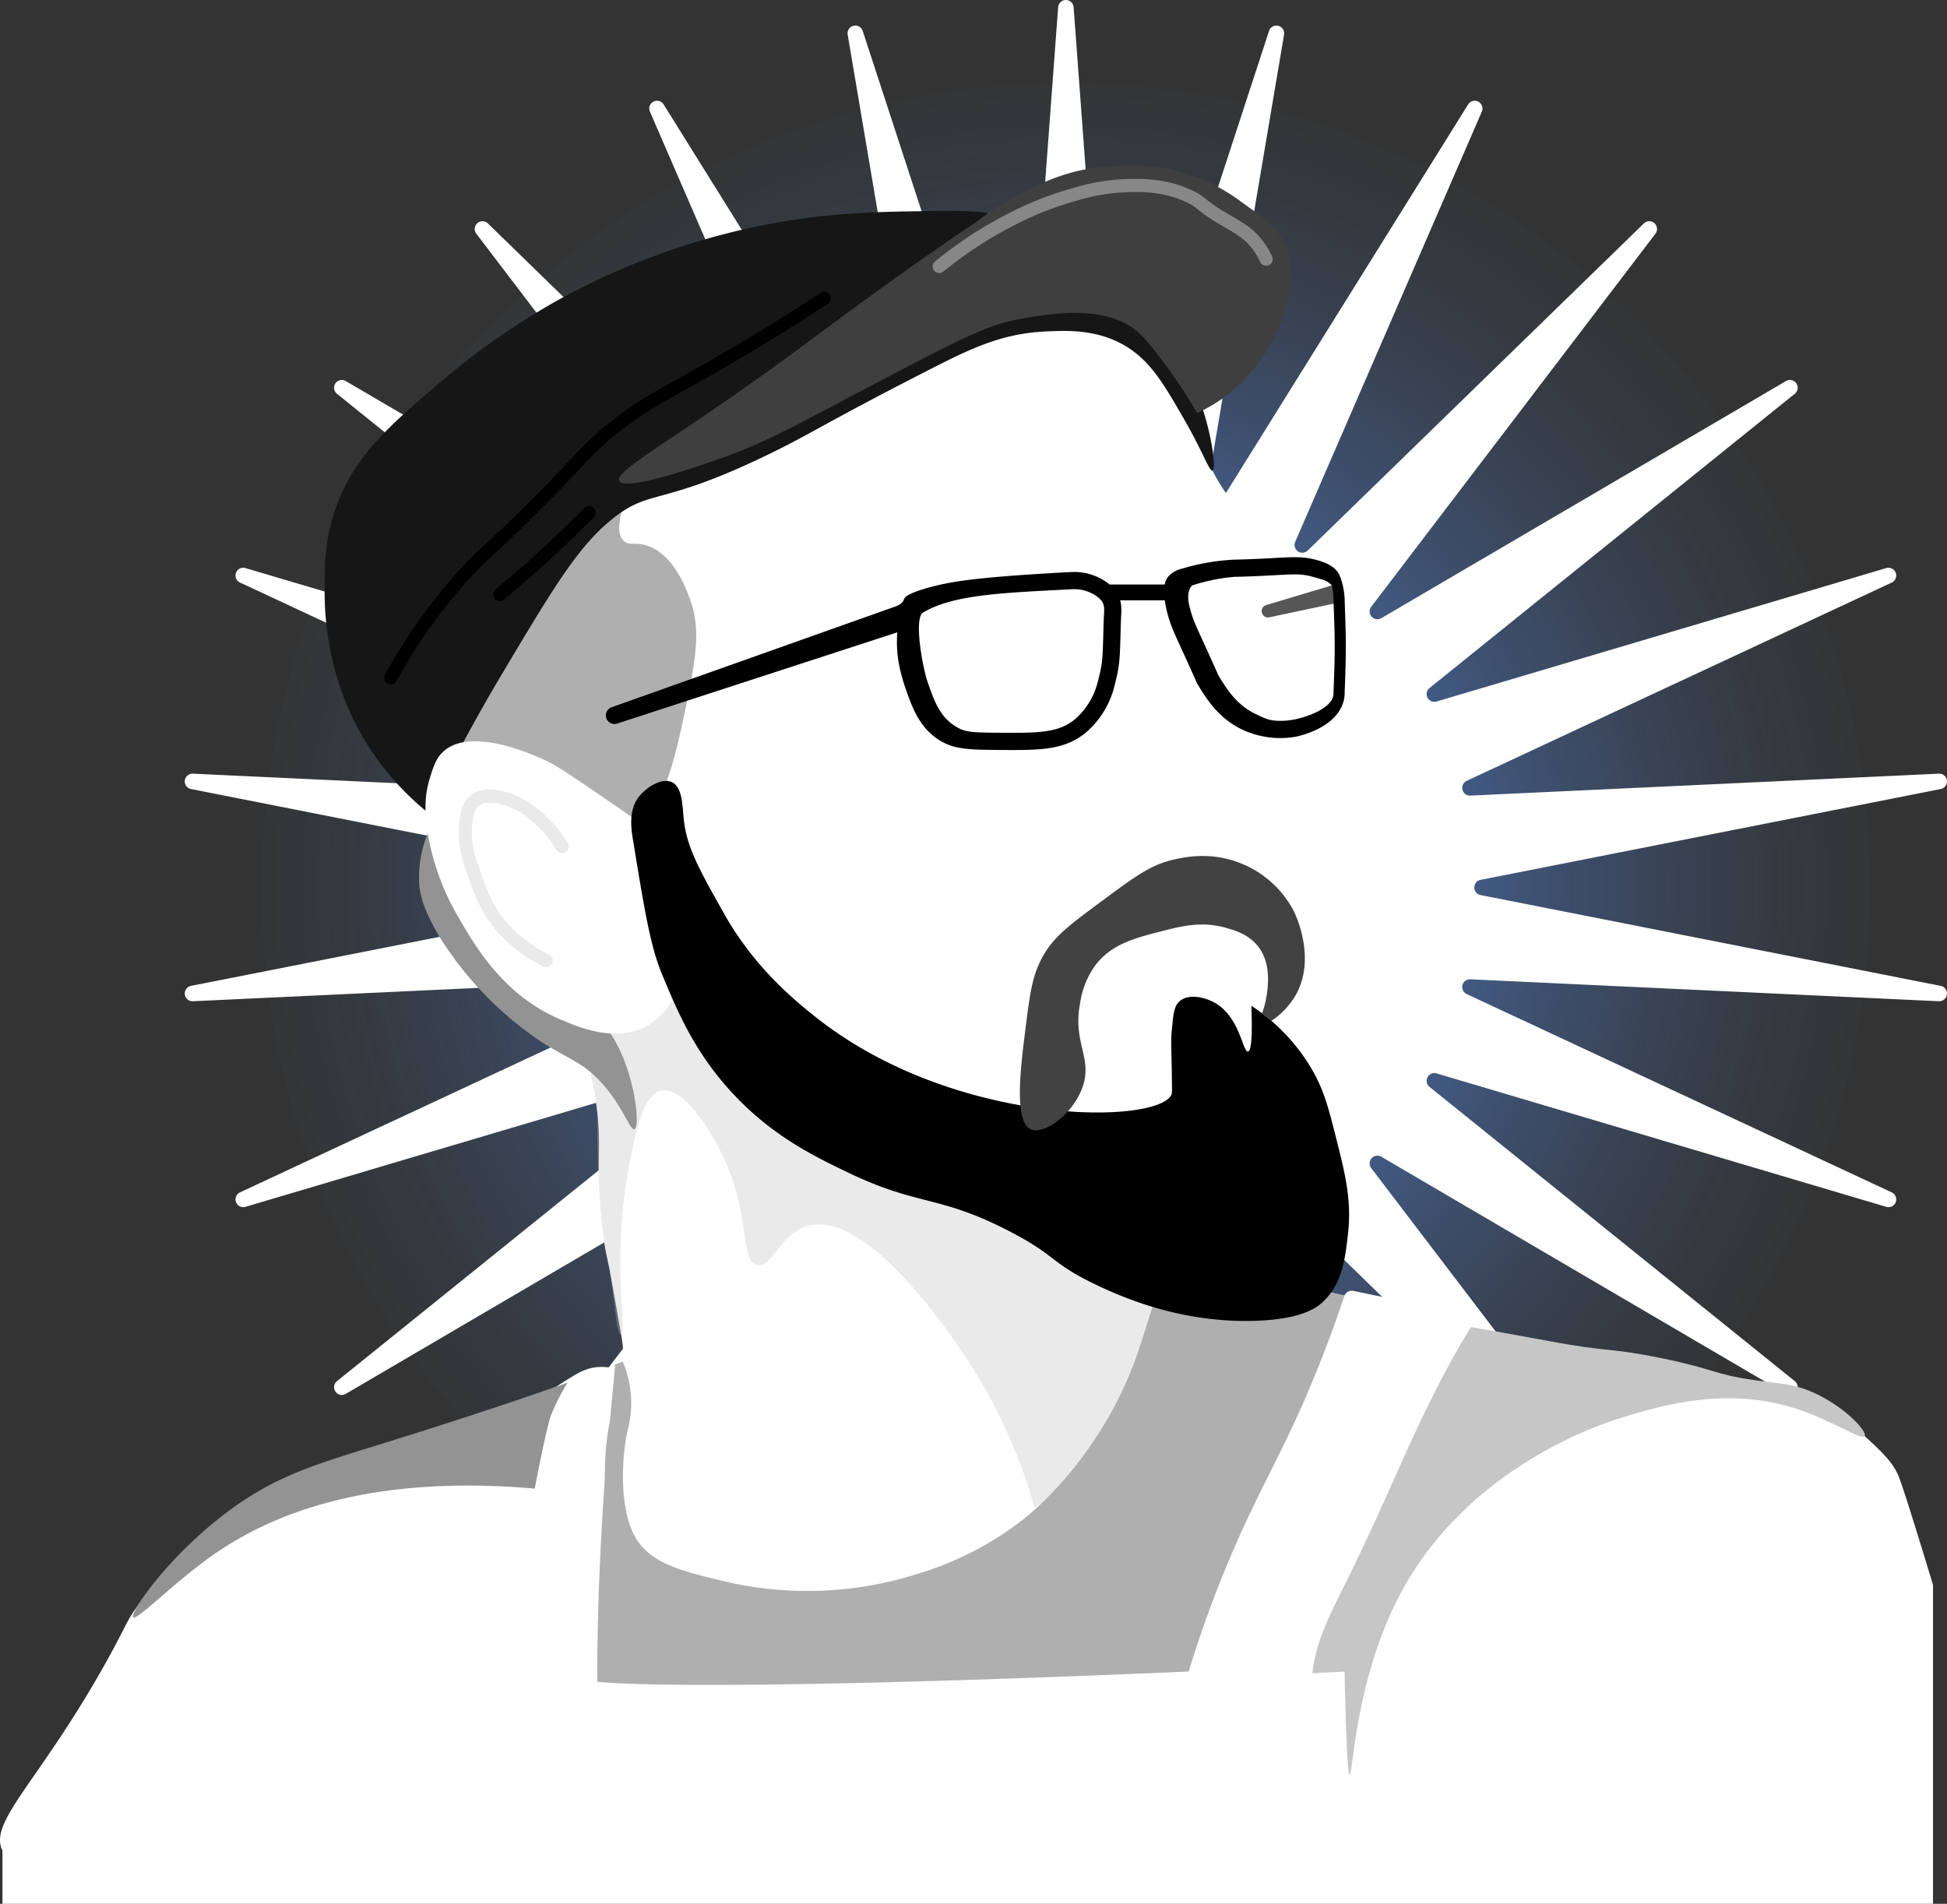 <svg xmlns="http://www.w3.org/2000/svg" xmlns:xlink="http://www.w3.org/1999/xlink" viewBox="0 0 591.763 578.68"><rect x="0" y="0" width="591.763" height="578.68" fill="#333333" stroke="none"/><defs><style>.cls-1{fill:url(#radial-gradient);}.cls-2{fill:#fff;}.cls-3{fill:#565656;}.cls-4{fill:#c1c1c1;opacity:0.33;}.cls-5{fill:#939393;}.cls-6{fill:#afafaf;}.cls-7{fill:#161616;}.cls-8{fill:#3f3f3f;}.cls-9{fill:#c6c6c6;}.cls-10{fill:#424242;}.cls-11{fill:#878787;}</style><radialGradient id="radial-gradient" cx="323.958" cy="269.753" r="244.453" gradientUnits="userSpaceOnUse"><stop offset="0" stop-color="#5896ff"/><stop offset="0.193" stop-color="#5896ff" stop-opacity="0.747"/><stop offset="0.409" stop-color="#5896ff" stop-opacity="0.49"/><stop offset="0.607" stop-color="#5896ff" stop-opacity="0.286"/><stop offset="0.777" stop-color="#5896ff" stop-opacity="0.14"/><stop offset="0.914" stop-color="#5896ff" stop-opacity="0.05"/><stop offset="1" stop-color="#5896ff" stop-opacity="0.017"/><stop offset="1" stop-color="#5896ff" stop-opacity="0"/></radialGradient></defs><g id="stars"><circle class="cls-1" cx="323.958" cy="269.753" r="244.453"/><path class="cls-2" d="M406.6,10.275l10.543,142.168a2.359,2.359,0,0,0,4.594.558l44.26-135.514a2.359,2.359,0,0,1,4.567,1.126l-23.786,140.56a2.358,2.358,0,0,0,4.327,1.641l75.405-120.984a2.359,2.359,0,0,1,4.165,2.186L473.943,172.8a2.359,2.359,0,0,0,3.809,2.629L579.918,76.006a2.359,2.359,0,0,1,3.521,3.12l-86.383,113.406a2.359,2.359,0,0,0,3.069,3.464l122.992-72.084a2.358,2.358,0,0,1,2.672,3.871L514.776,217.221a2.358,2.358,0,0,0,2.151,4.098L653.595,180.764a2.359,2.359,0,0,1,1.668,4.399L526.072,245.434a2.359,2.359,0,0,0,1.107,4.493l142.403-6.67a2.359,2.359,0,0,1,.567,4.67l-139.861,27.603a2.359,2.359,0,0,0,0,4.628l139.861,27.603a2.359,2.359,0,0,1-.567,4.67l-142.403-6.67a2.359,2.359,0,0,0-1.107,4.493l129.191,60.272a2.359,2.359,0,0,1-1.668,4.399L516.927,334.37a2.358,2.358,0,0,0-2.151,4.098l111.013,89.438a2.358,2.358,0,0,1-2.672,3.871L500.125,359.693a2.359,2.359,0,0,0-3.069,3.464l86.383,113.406a2.359,2.359,0,0,1-3.521,3.12L477.751,380.26a2.359,2.359,0,0,0-3.809,2.629L530.676,513.672a2.359,2.359,0,0,1-4.165,2.186L451.106,394.874a2.358,2.358,0,0,0-4.327,1.641l23.786,140.56a2.359,2.359,0,0,1-4.567,1.126l-44.26-135.514a2.359,2.359,0,0,0-4.594.558L406.6,545.413a2.359,2.359,0,0,1-4.704,0L391.352,403.245a2.359,2.359,0,0,0-4.594-.558l-44.26,135.514a2.358,2.358,0,0,1-4.567-1.126l23.786-140.56a2.358,2.358,0,0,0-4.327-1.641L281.985,515.858a2.358,2.358,0,0,1-4.165-2.186l56.733-130.784a2.358,2.358,0,0,0-3.809-2.629L228.577,479.683a2.359,2.359,0,0,1-3.521-3.12l86.383-113.406a2.359,2.359,0,0,0-3.069-3.464L185.379,431.777a2.358,2.358,0,0,1-2.672-3.871l111.013-89.438a2.358,2.358,0,0,0-2.151-4.098L154.9,374.925a2.359,2.359,0,0,1-1.668-4.399l129.191-60.272a2.359,2.359,0,0,0-1.107-4.493l-142.403,6.67a2.359,2.359,0,0,1-.567-4.67l139.861-27.603a2.359,2.359,0,0,0,0-4.628L138.346,247.928a2.359,2.359,0,0,1,.567-4.67l142.403,6.67a2.359,2.359,0,0,0,1.107-4.493L153.232,185.162a2.359,2.359,0,0,1,1.668-4.399l136.668,40.555a2.358,2.358,0,0,0,2.151-4.098L182.707,127.784a2.358,2.358,0,0,1,2.672-3.871L308.37,195.996a2.359,2.359,0,0,0,3.069-3.464L225.056,79.126a2.359,2.359,0,0,1,3.521-3.12L330.744,175.429a2.358,2.358,0,0,0,3.809-2.629L277.82,42.017a2.358,2.358,0,0,1,4.165-2.186l75.405,120.984a2.358,2.358,0,0,0,4.327-1.641l-23.786-140.56a2.358,2.358,0,0,1,4.567-1.126l44.26,135.514a2.359,2.359,0,0,0,4.594-.558L401.896,10.275A2.359,2.359,0,0,1,406.6,10.275Z" transform="translate(-80.29 -8.091)"/></g><g id="maface"><path class="cls-2" d="M657.325,456.75c-1.849-4.484-5.827-8.016-10.295-12.149a71.175,71.175,0,0,0-16.856-11.311c-7.755-3.881-15.277-3.963-35.721-8-37.628-7.429-54.325-9.116-61.395-10.791a58.675,58.675,0,0,1-5.665-3.026l.267-.935a2.373,2.373,0,0,0-1.801-2.975l-34.252-7.09a2.373,2.373,0,0,0-2.662,1.387h0a18.112,18.112,0,0,1-4.064-.932,23.006,23.006,0,0,0-6.484-1.427c-4.29-.98-14.528-14.497-16.408-40.072-1.079-14.684,1.066-26.964,2.791-36.837,2.533-14.498,4.405-15.538,5.023-26.233.682-11.813-1.444-13.286-1.116-29.581.207-10.315,1.082-10.883,1.116-22.326.035-11.776.052-17.664-1.674-22.326-2.761-7.454-6.734-10.412-6.14-17.302.207-2.396.812-3.495,1.323-8.505a62.641,62.641,0,0,0,.352-9.913,61.822,61.822,0,0,0-2.233-12.837c-3.048-10.295-7.735-12.793-12.651-22.483-5.567-10.973-2.419-13.412-8.784-31.924-1.739-5.058-4.58-13.321-7.402-17.779-14.638-23.131-43.276-28.958-51.819-28.532-66.69,3.326-101.703,31.23-135.344,81.369-15.631,23.297-19.979,45.126-22.698,59.535-1.502,7.961-14.806,81.964,14.139,99.721,5.613,3.443,18.481,8.248,22.808,20.422.849,2.388,1.18,4.841,1.844,9.747,1.463,10.811.449,15.179.835,25.284a117.162,117.162,0,0,0,2.846,23.287c.373,1.606,1.536,8.233,3.861,21.488.57,3.248,1.329,7.874-.938,9.539-1.404,1.031-2.955.181-5.954.372-3.656.233-6.245,1.81-9.302,3.721-6.018,3.762-9.027,5.643-14.884,13.395-10.922,14.458-39.744,7.795-76.651,24.93-24.514,11.382-35.472,25.313-39.239,30.556-3.591,4.998-3.276,5.76-9.133,16.327-15.798,28.5-28.782,42.262-31.938,51.119h0v0c-.948,2.661-1.02,4.885,0,6.927v16.18H667.8V489.848S659.174,461.233,657.325,456.75Z" transform="translate(-80.29 -8.091)"/><path class="cls-3" d="M465.13,192.003l22.27-6.673.601,5.75-21.919,4.652a1.926,1.926,0,0,1-2.299-2.205h0A1.926,1.926,0,0,1,465.13,192.003Z" transform="translate(-80.29 -8.091)"/><path class="cls-4" d="M412.734,452.84a75.027,75.027,0,0,1-18.023,13.388,163.747,163.747,0,0,0-19.053-42.74c-3.427-5.416-30.979-48.238-49.949-42.74-8.39,2.432-10.934,13.108-15.448,11.844-4.676-1.31-2.285-12.862-8.239-28.322-4.447-11.548-13.809-25.946-20.598-24.717-5.483.993-7.754,11.902-9.784,22.142-5.816,29.337-.532,51.611-2.575,52.009-1.635.318-1.961-12.967-4.634-25.489-1.142-5.347-2.677-20.379-2.575-38.86.064-11.551-4.377-19.07-3.756-28.578.198-3.037,9.583-6.62,14.043-6.455,7.083.262,6.87-8.611,16.49-10.814,10.548-2.415,14.788,27.971,42.225,47.374,13.193,9.33,33.512,14.974,74.151,26.262,16.682,4.634,22.541,5.622,26.777,11.844C442.486,404.701,430.175,435.204,412.734,452.84Z" transform="translate(-80.29 -8.091)"/><path class="cls-5" d="M200.58,445.63c-22.753,7.11-35.002,10.238-49.949,21.112-18.708,13.611-31.128,31.71-29.866,32.956,1.088,1.075,12.293-10.443,23.687-18.538,18.145-12.89,47.845-24.968,98.353-20.597,0,0,3.417-17.848,4.896-22.142a62.008,62.008,0,0,1,5.107-10.062C233.701,435.133,212.625,441.867,200.58,445.63Z" transform="translate(-80.29 -8.091)"/><path class="cls-6" d="M469.892,397.741c-17.708-3.536-26.628-5.28-29.866-4.119-12.387,4.439-7.932,21.098-24.717,48.404-10.856,17.661-22.672,26.884-25.232,28.836A97.566,97.566,0,0,1,359.696,486.31a110.136,110.136,0,0,1-58.703,2.575c-13.503-3.216-23.233-5.534-27.807-13.903-4.872-8.916-3.888-24.694-2.06-32.441a32.361,32.361,0,0,0,1.018-7.724,33.325,33.325,0,0,0-2.563-12.873c-2.309.862-.069.039-2.309.862L265.855,438.11c-.07,1.779-.942,4.923-1.422,10.61-.333,3.938-.248,7.901-.515,11.844-2.455,36.218-2.06,58.703-2.06,58.703s23.934,3.604,179.713-3.09a350.522,350.522,0,0,1,15.448-41.195c8.316-18.497,15.057-29.074,24.202-52.009,3.552-8.909,6.127-16.32,7.724-21.112C484.53,400.832,477.939,399.348,469.892,397.741Z" transform="translate(-80.29 -8.091)"/><path class="cls-5" d="M207.7,276.671c-.571-9.078,3.199-20.52,8.239-21.112,6.693-.786,7.038,18.572,25.232,40.68,13.005,15.802,23.285,18.616,29.351,35.531,3.342,9.318,4.036,19.097,2.575,19.568-1.294.417-3.395-6.754-9.784-13.903-5.659-6.333-9.807-7.193-18.023-12.358a105.747,105.747,0,0,1-30.896-31.411C208.476,284.128,207.849,279.046,207.7,276.671Z" transform="translate(-80.29 -8.091)"/><path class="cls-6" d="M235.081,237.596c4.807,1.407,7.884,2.307,8.754,4.634,1.084,2.901-2.468,4.782-2.06,8.239.556,4.707,7.913,7.733,11.844,8.754a27.469,27.469,0,0,0,25.232-6.694c1.59-1.542,4.616-4.897,8.754-24.202,3.984-18.586,5.907-28.074,2.575-37.59-1.098-3.136-5.155-14.722-13.903-16.993-3.16-.82-4.614.176-6.179-1.03-6.606-5.091,9.639-30.301,5.664-33.471-5.107-4.073-48.028,24.711-56.643,67.972-3.378,16.965-1.174,34.616,1.545,35.016,1.451.213,2.634-4.548,7.209-5.664C229.884,236.075,231.617,236.582,235.081,237.596Z" transform="translate(-80.29 -8.091)"/><path class="cls-7" d="M448.78,151.087c-.95.299-2.931-5.686-8.239-14.933-6.141-10.7-10.062-17.53-16.993-22.142-8.986-5.98-18.909-5.488-25.747-5.149-13.281.658-22.65,5.262-35.531,11.844-31.91,16.306-35.248,19.145-48.919,25.747-34.073,16.453-35.476,9.511-48.404,20.598-9.727,8.342-17.47,21.353-32.956,47.374-5.996,10.075-11.288,20.061-11.844,21.112-3.926,7.427-7.182,14.056-9.784,19.567a84.407,84.407,0,0,1-18.023-20.082c-13.236-20.69-13.419-41.304-13.388-48.404.028-6.556.061-14.02,3.09-23.172,5.335-16.121,15.985-25.45,31.411-38.62a226.651,226.651,0,0,1,35.016-24.717,216.957,216.957,0,0,1,70.031-24.717c16.468-2.732,30.118-2.934,40.68-3.09,12.199-.18,18.298-.27,24.202,1.03,18.829,4.147,30.878,16.05,39.65,24.717,6.546,6.467,16.47,16.483,22.142,32.441C448.627,140.201,450.003,150.702,448.78,151.087Z" transform="translate(-80.29 -8.091)"/><path class="cls-8" d="M268.522,154.236c-1.59-3.256,18.258-13.256,54.583-40.165,17.797-13.184,35.64-26.335,54.068-38.62,0,0,16.606-13.062,33.471-15.963a83.328,83.328,0,0,1,10.814-1.03,60.328,60.328,0,0,1,16.478,1.545,56.618,56.618,0,0,1,20.083,9.784c6.457,4.635,9.686,6.952,11.844,10.814,7.352,13.161-1.325,33.977-13.903,45.315a46.132,46.132,0,0,1-11.844,7.724c-1.587-2.776-3.985-6.752-7.209-11.329-.939-1.333-6.666-9.462-10.299-12.873-9.397-8.826-26.146-6.16-35.016-4.634-10.708,1.841-16.698,4.754-52.524,23.687-19.699,10.411-26.737,14.207-38.62,18.538C297.079,148.255,270.316,157.91,268.522,154.236Z" transform="translate(-80.29 -8.091)"/><path class="cls-2" d="M282.97,297.329c1.531,3.892,3.525,7.272,2.575,11.844-1.38,6.638-7.827,10.304-8.754,10.814-9.367,5.152-20.624.347-26.262-2.06C232.957,310.425,224.36,295.183,219.118,286a74.105,74.105,0,0,1-8.754-24.202c-1.347-8-.709-13.011.515-16.993,1.109-3.611,1.902-6.191,4.12-8.239,8.394-7.755,27.542,1.035,30.896,2.575,3.59,1.648,8.057,4.703,16.993,10.814,9.896,6.767,14.844,10.151,15.963,11.844C285.949,272.531,276.268,280.291,282.97,297.329Z" transform="translate(-80.29 -8.091)"/><path d="M459.594,327.724c.74-.116,1.465-2.539,1.03-13.917a58.103,58.103,0,0,1,18.538,19.568c3.584,6.284,4.895,11.462,7.209,20.598,2.77,10.937,4.8,18.951,3.604,29.351-.828,7.199-1.736,15.1-7.724,20.598-1.829,1.679-6.498,5.306-21.113,5.664-20.711.507-37.567-6.136-47.374-10.814-14.621-6.975-11.864-8.768-26.777-16.478-21.658-11.198-27.367-7.361-49.434-18.023-10.106-4.883-21.605-10.563-32.956-22.142-12.805-13.063-18.323-26.391-23.172-38.105-3.467-8.376-5.23-19.144-8.754-40.68-.562-3.432-1.437-9.301,2.06-13.388,2.545-2.974,6.912-5.473,9.784-4.12,3.186,1.502,3.157,7.038,3.605,11.329.887,8.5,4.711,15.278,12.358,28.837,9.281,16.453,21.674,26.392,27.292,30.896,42.431,34.025,105.4,33.158,108.652,23.687.117-.342.078-2.802,0-7.724-.103-6.469-.288-8.08,0-11.329.46-5.195.69-7.792,2.575-9.269,2.694-2.111,7.324-1.097,10.299.515C457.175,317.048,457.974,327.978,459.594,327.724Z" transform="translate(-80.29 -8.091)"/><path class="cls-9" d="M490.49,547.588c-.988-.173-1.545-31.411-1.545-31.411l-9.784.515c1.175-9.077,3.759-14.825,10.299-27.806,0,0,6.102-12.112,16.478-35.531,12.957-29.244,21.456-41.882,21.456-41.882s5.376.865,23.859,4.291c18.6,3.448,18.394,1.939,33.986,5.149,16.479,3.393,15.629,4.856,28.322,6.694,7.964,1.153,11.654,1.063,17.508,3.604,9.755,4.236,16.866,12.023,15.963,13.388-.928,1.404-9.848-4.705-20.598-8.239-21.411-7.039-41.33-.984-53.038,2.575-6.202,1.885-46.867,14.907-67.457,53.553C492.206,518.265,491.492,547.764,490.49,547.588Z" transform="translate(-80.29 -8.091)"/><path class="cls-4" d="M240.745,474.467l9.269-21.627" transform="translate(-80.29 -8.091)"/><path class="cls-10" d="M462.683,295.784c4.111,5.196,2.934,12.495,2.575,14.933a27.45,27.45,0,0,1-1.383,5.388l.002.004,2.835,2.282a23.547,23.547,0,0,0,7.3-7.674c6.578-11.327-.18-25.09-.515-25.747a31.226,31.226,0,0,0-15.963-14.418c-9.284-3.778-17.543-1.896-21.112-1.03-6.579,1.597-11.424,5.184-21.112,12.358-9.476,7.016-14.214,10.524-17.508,15.963-3.605,5.952-4.341,11.258-5.664,21.628-1.688,13.227-3.794,29.723,1.545,31.926,4.232,1.746,13.555-5.32,15.963-13.903,2.347-8.368-3.375-12.841-1.03-24.717a25.718,25.718,0,0,1,4.635-11.329c4.883-6.387,11.872-8.186,20.082-10.299,6.246-1.607,12.336-3.095,19.568-1.03C455.758,290.935,459.75,292.075,462.683,295.784Z" transform="translate(-80.29 -8.091)"/><path d="M488.988,190.565a22.206,22.206,0,0,0-1.201-6.694c-.757-2.165-2.038-4.062-7.08-5.493-6.192-1.757-9.92-.502-25.404-.172a66.936,66.936,0,0,0-15.791,2.746,7.73,7.73,0,0,0-4.291,2.575,5.317,5.317,0,0,0-.931,2.231H417.533a16.859,16.859,0,0,0-4.798-2.746,17.274,17.274,0,0,0-7.209-1.03c-22.153,1.181-32.974,2.32-39.672,3.884,0,0-10.256,2.231-10.792,4.356-.491,1.605-2.66,2.231-2.66,2.231l-86.228,30.622a2.616,2.616,0,0,0-1.74,2.465h0a2.616,2.616,0,0,0,3.426,2.487l85.143-27.721h0c-.273,4.198-.197,9.31,2.575,17.207,1.864,5.311,3.878,11.048,9.269,14.933,4.873,3.512,9.777,3.543,19.568,3.605,11.769.074,19.208.121,25.747-5.149a27.296,27.296,0,0,0,8.754-13.903c1.814-7.037,1.716-7.992,2.025-19.224.087-3.188.439-4.98-.198-7.209h13.572c.095.68.221,1.416.392,2.231.922,4.39,2.31,7.362,4.291,11.672,5.371,11.688,4.81,10.83,5.321,11.672,2.541,4.189,6.204,10.226,13.56,13.732a27.379,27.379,0,0,0,15.791,2.231c.893-.139,12.58-2.405,14.976-10.814a11.746,11.746,0,0,0,.343-3.09C489.629,203.008,489.238,199.673,488.988,190.565Zm-73.173,4.727c-.038.705-.081,1.474-.104,2.341l-.06,2.25c-.243,9.104-.265,9.848-1.802,15.811a21.998,21.998,0,0,1-6.972,11.136c-4.253,3.429-9.179,4.008-18.609,4.008-.002,0-2.494-.008-3.822-.016-9.895-.062-11.34-.197-14.698-2.617-4.058-2.925-5.676-7.537-7.39-12.422-1.903-5.417-4.233-19.821-1.589-21.44,9.14-5.6,24.8-6.056,45.036-7.136.24-.013.566-.03.959-.03a11.579,11.579,0,0,1,4.117.727c2.373.904,4.171,2.311,4.692,3.672C415.946,192.552,415.93,193.199,415.815,195.292Zm69.793,22.687-.016.408a5.754,5.754,0,0,1-.132,1.467c-1.155,4.053-8.983,6.52-12.594,7.081a22.484,22.484,0,0,1-3.453.263c-3.312,0-4.59-.689-7.44-2.048-5.948-2.833-8.936-7.762-11.338-11.722-.085-.159-.164-.344-.323-.705-.515-1.176-1.667-3.798-4.718-10.44l-.126-.273c-1.883-4.096-3.018-6.568-3.8-10.29-.827-3.933.692-5.611,1.169-5.752a57.324,57.324,0,0,1,12.587-2.534c5.24-.112,9.132-.327,12.259-.499,2.454-.136,4.391-.242,6.017-.242a18.899,18.899,0,0,1,5.577.716c3.889,1.103,4.019,1.115,5.58,2.354.579.612.699,3.231.746,4.946.049,1.752.103,3.291.153,4.744C485.966,201.512,486.118,205.889,485.608,217.979Z" transform="translate(-80.29 -8.091)"/></g><g id="details"><path class="cls-11" d="M365.762,91.104a2,2,0,0,1-1.27-3.545,121.719,121.719,0,0,1,21.186-13.997A99.69,99.69,0,0,1,406.543,65.22a62.717,62.717,0,0,1,15.331-2.672c4.776-.173,12.768-.466,21.039,3.548a16.629,16.629,0,0,1,3.842,2.453,47.374,47.374,0,0,0,6.358,4.328c.619.37,1.211.716,1.779,1.049,3.438,2.011,6.152,3.6,8.792,6.848a23.893,23.893,0,0,1,3.249,5.278,2,2,0,1,1-3.648,1.641,19.905,19.905,0,0,0-2.704-4.396c-2.183-2.686-4.5-4.042-7.708-5.918-.579-.339-1.183-.692-1.812-1.069a50.907,50.907,0,0,1-6.824-4.653,12.713,12.713,0,0,0-3.069-1.962c-7.375-3.579-14.459-3.321-19.145-3.15a59.435,59.435,0,0,0-14.438,2.538,95.978,95.978,0,0,0-20.064,8.03A117.723,117.723,0,0,0,367.03,90.649,1.99,1.99,0,0,1,365.762,91.104Z" transform="translate(-80.29 -8.091)"/><path d="M232.181,190.825a2,2,0,0,1-1.28-3.538c5.158-4.288,10.263-8.771,15.175-13.324,4.016-3.723,8.001-7.583,11.844-11.474a2,2,0,1,1,2.846,2.811c-3.884,3.932-7.911,7.834-11.97,11.597-4.965,4.601-10.124,9.133-15.337,13.466A1.991,1.991,0,0,1,232.181,190.825Z" transform="translate(-80.29 -8.091)"/><path d="M199.062,216.128a2.001,2.001,0,0,1-1.75-2.965,167.133,167.133,0,0,1,21.091-30.128,125.238,125.238,0,0,1,10.264-10.323c3.756-3.473,8.43-7.794,16.966-16.539,3.694-3.785,6.25-6.492,8.304-8.667a95.252,95.252,0,0,1,10.087-9.711c8.374-6.907,15.072-10.6,22.828-14.877l2.405-1.329c13.281-7.366,26.884-15.603,40.432-24.482a2,2,0,0,1,2.192,3.346c-13.629,8.933-27.317,17.221-40.684,24.634L288.783,126.42c-7.581,4.18-14.127,7.791-22.214,14.46a91.028,91.028,0,0,0-9.724,9.371c-2.064,2.186-4.633,4.907-8.35,8.715-8.607,8.818-13.523,13.363-17.112,16.682a120.386,120.386,0,0,0-9.983,10.037,163.128,163.128,0,0,0-20.583,29.407A2,2,0,0,1,199.062,216.128Z" transform="translate(-80.29 -8.091)"/><path class="cls-4" d="M246.318,302.08a1.996,1.996,0,0,1-.861-.195,43.114,43.114,0,0,1-13.262-9.754c-5.84-6.368-7.984-12.713-10.466-20.059a30.951,30.951,0,0,1-1.959-13.097c.256-2.896.608-6.861,3.768-9.236,3.228-2.428,7.331-1.601,9.783-1.106a24.461,24.461,0,0,1,9.745,4.833,39.11,39.11,0,0,1,9.804,10.975,2,2,0,0,1-3.422,2.072,35.115,35.115,0,0,0-8.801-9.862,20.669,20.669,0,0,0-8.117-4.098c-2.023-.408-4.793-.966-6.588.382-1.608,1.209-1.931,3.51-2.187,6.392a26.776,26.776,0,0,0,1.763,11.462c2.434,7.203,4.356,12.892,9.626,18.637a39.107,39.107,0,0,0,12.04,8.849,2,2,0,0,1-.864,3.805Z" transform="translate(-80.29 -8.091)"/></g></svg>
